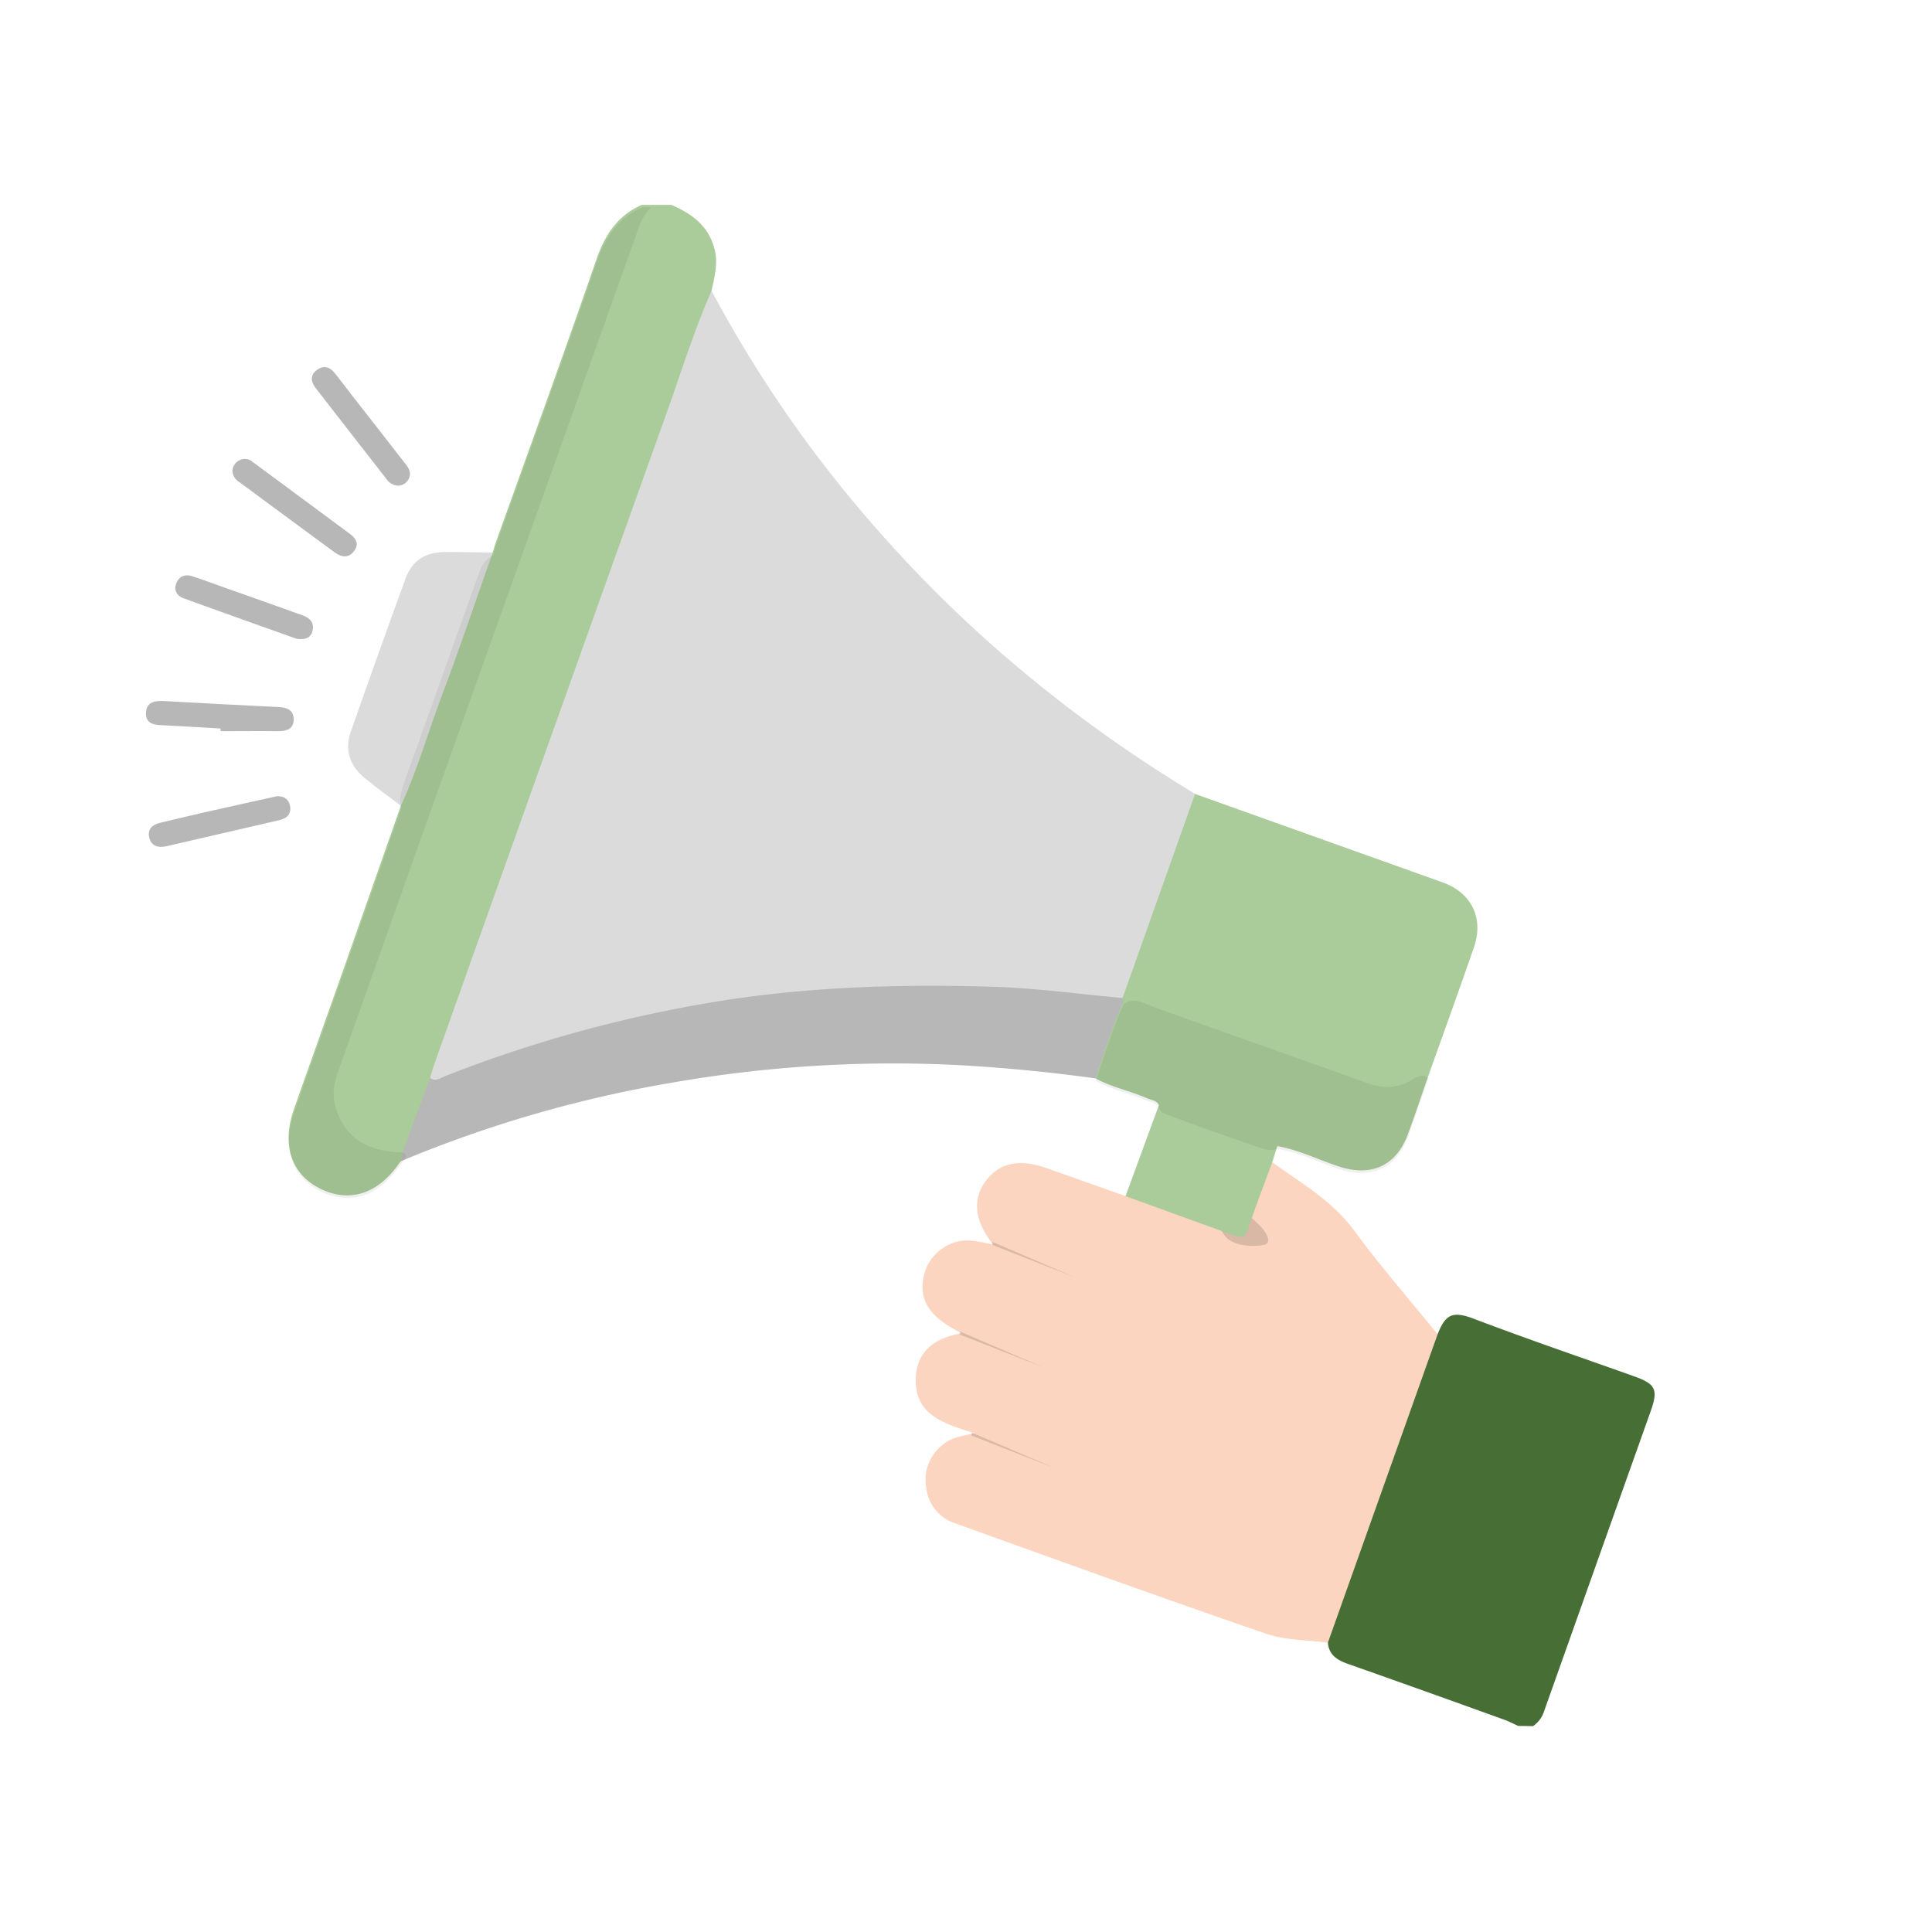 <svg xmlns="http://www.w3.org/2000/svg" viewBox="0 0 650 650"><defs><style>.cls-1{fill:#aacb9a;}.cls-2{fill:#466e35;}.cls-3{fill:#fbd5c0;}.cls-4{fill:#b7b7b7;}.cls-5{fill:#dbdbdb;}.cls-6{opacity:0.14;}.cls-7{opacity:0.06;}</style></defs><title>iconos</title><g id="denunciar"><path class="cls-1" d="M239.39,97.88c.94-4.66,2.3-9.23,1-14.1-2-7.76-7.62-11.91-14.52-14.84h-7c-3.66,1.39-5.74,4.06-7,7.76-15.9,45-32,90-48,135q-26,73.16-52.17,146.25c-4.43,12.49.41,24.28,12.15,29.48a16.8,16.8,0,0,0,12.63.5,4.83,4.83,0,0,0,2.49-2.94c2.77-7.19,5.79-14.31,7.53-21.86,11.33-28.42,20.8-57.52,31.2-86.28,14.54-40.2,28.79-80.51,43.2-120.76,5.72-16,11.27-32,17.11-47.93C239.2,104.78,239.27,101.35,239.39,97.88Z"/><path class="cls-2" d="M515.76,580.74a9.59,9.59,0,0,0,3.76-5.1q17.9-50.42,35.82-100.82c2.61-7.36,1.73-9.18-5.68-11.82-18-6.4-36-12.55-53.85-19.33-7.44-2.84-9.56-1.17-12.14,5.21-2.43.86-3.56,2.76-4.36,5.07-8.93,25.92-18.41,51.65-27.51,77.51-1.76,5-3.86,9.92-5.34,15-.61,2.12-1.22,4.19.29,6.18.34,4.12,3.08,5.86,6.64,7.12q26.5,9.35,52.93,18.9c1.53.55,3,1.36,4.45,2Z"/><path class="cls-1" d="M135.76,386.83c-13.06-.09-20.81-5.73-23.27-16.72-.84-3.8.08-7.34,1.29-10.75q27.47-77.42,55.08-154.78,22.89-64.2,45.78-128.41a17.5,17.5,0,0,1,4.25-7.23h-3c-8.25,3.64-12.43,10.2-15.34,18.64-11,31.94-22.58,63.67-33.94,95.49-.33.92-.56,1.88-.84,2.82-2.53,1.3-3.81,3.52-4.75,6.11-6.21,17.19-12.24,34.43-18.41,51.63-2.47,6.88-5,13.73-7.35,20.67a11.75,11.75,0,0,0-.4,6.78q-9.66,27.54-19.32,55.08c-5.54,15.71-11.17,31.39-16.68,47.11-4.19,12-.8,21.9,9,26.7s19.37,1.67,26.47-8.64a5.79,5.79,0,0,1,.69-.71C135.55,389.41,137.53,388.5,135.76,386.83Z"/><path class="cls-3" d="M446.75,552.67l36.92-103.79c-9.39-11.56-19.22-22.79-28-34.78C448.24,404,437.79,398.05,428,391c-2.22.06-3,1.64-3.83,3.38-2.14,4.53-3.39,9.38-5.11,14.06-1.27,3.45-3.38,4.61-7,3.35-8.79-3.08-17.56-6.21-26.35-9.29-2.42-.85-4.71-1.74-7.11-.11-8.91-3.16-17.82-6.34-26.73-9.47q-13.76-4.83-20.49,4.79c-4.27,6.1-3.46,13.14,2.74,21-5-1-9.48-2.33-14.09-.3s-7.92,5.53-9.13,10.5c-2.06,8.42,1.76,14.29,12.7,19.64-8.84,1.51-15.1,5.83-15.48,15-.53,12.55,9.46,15.37,19.72,18.64-4.12.94-7.35,1.39-10,3.39a14.92,14.92,0,0,0-6.24,14.81,14.21,14.21,0,0,0,9.82,12.13c34.8,12.54,69.59,25.11,104.57,37.14C432.55,551.9,439.84,551.73,446.75,552.67Z"/><path class="cls-4" d="M135.76,386.83c-.25,1.26-.51,2.52-.76,3.79a416.45,416.45,0,0,1,91.39-26.42,432.78,432.78,0,0,1,96.2-5.85q23.1,1.29,46,4.47a3.43,3.43,0,0,0,2.69-1.94c3.1-8.05,7.28-15.77,7.66-24.67a3.33,3.33,0,0,0-1-1.38c-3.15-1.78-6.72-1.81-10.15-2.26-22.14-2.89-44.39-3.43-66.7-3.19a430.1,430.1,0,0,0-144.37,27.36c-4.2,1.57-8.35,3.18-12,5.9Z"/><path class="cls-1" d="M378,336.91c-3.7,8.43-6.56,17.17-9.4,25.91,5.43,3,11.6,4.17,17.25,6.65,1.45.64,3.24.66,4.08,2.36.63,1.57,2,2.07,3.46,2.59,10.31,3.79,20.62,7.56,31,11a7.23,7.23,0,0,0,5.33.18c7.22,1.25,13.77,4.54,20.65,6.82,11,3.65,19.42-.19,23.38-11,2.38-6.51,4.57-13.08,6.85-19.62-2-1.58-3.76-.53-5.5.53-4.9,3-9.83,3.09-15.27,1.13C436,354.92,412.14,346.6,388.33,338,385.07,336.85,381.73,334.3,378,336.91Z"/><path class="cls-5" d="M134.87,271.08c5.61-12.08,9.2-24.92,13.89-37.35,6-15.83,11.38-31.88,17-47.84-5.31-.06-10.62-.18-15.94-.16-6.75,0-11.14,2.81-13.41,9q-9.35,25.63-18.37,51.39c-2.18,6.18-.38,11.48,4.59,15.58C126.6,265,130.79,268,134.87,271.08Z"/><path class="cls-6" d="M420.87,409.83c.38-.15,1.57,1.17,1.81,1.39a21.44,21.44,0,0,1,2.21,2.26c1.1,1.37,3.25,4.84.26,5.37-3.85.68-8.91.41-12.13-2.07a11.47,11.47,0,0,1-2.15-2.95Z"/><path class="cls-1" d="M429.73,385.64c-12.9-5.68-25.93-11-39.83-13.81l-11.23,30.6q18.25,6.61,36.51,13.24c2.32.85,3.75.83,4.71-2.13,2.47-7.58,5.4-15,8.14-22.5Q428.89,388.34,429.73,385.64Z"/><path class="cls-4" d="M74.22,246c6.46,0,12.92-.08,19.37,0,2.88,0,5.16-.73,5.22-3.87s-2.15-4.12-5-4.25q-19.14-.92-38.26-2c-3-.17-6.13,0-6.42,3.69-.32,4.23,3.09,4.32,6.21,4.47,6.29.3,12.58.7,18.87,1.06Z"/><path class="cls-4" d="M78.18,158.56a4.83,4.83,0,0,0,2.36,3.65q16,11.83,32.05,23.62c2.27,1.67,4.69,2.07,6.56-.48s.43-4.36-1.64-5.89q-16.2-12-32.43-24a4,4,0,0,0-4.63-.55A4.24,4.24,0,0,0,78.18,158.56Z"/><path class="cls-4" d="M93.08,267.9c-7.75,1.72-15.68,3.46-23.6,5.25-5.17,1.17-10.33,2.42-15.49,3.64-2.57.6-4.4,2-3.81,4.85.65,3.09,3.11,3.68,5.84,3.06,12.6-2.88,25.19-5.84,37.79-8.73,2.64-.6,4.3-2,3.77-4.83C97.17,269,95.65,267.72,93.08,267.9Z"/><path class="cls-4" d="M100.65,215c2.51.15,4-.69,4.5-2.79.66-2.86-1-4.35-3.43-5.21q-13.32-4.78-26.66-9.49c-3.43-1.22-6.85-2.49-10.31-3.62-2.35-.77-4.35-.15-5.38,2.22s.1,4.33,2.38,5.17c12.59,4.59,25.22,9.06,37.84,13.56A3.83,3.83,0,0,0,100.65,215Z"/><path class="cls-4" d="M133.85,163.4a4.14,4.14,0,0,0,3.64-2.22c1-1.93.16-3.52-1-5q-9-11.58-18.07-23.17c-1.94-2.49-3.8-5-5.79-7.48-1.68-2.09-3.79-2.76-6.09-1s-1.91,4-.29,6.08q11.9,15.34,23.85,30.65A5,5,0,0,0,133.85,163.4Z"/><path class="cls-5" d="M144.7,362.64c1.9,1.41,3.51,0,5.13-.62a444.33,444.33,0,0,1,88.3-24.56C270.08,332,302.27,331,334.54,332c14.4.47,28.75,2.47,43.13,3.77,2.89-.28,3.69-2.58,4.46-4.77q10-28.44,20.3-56.81c.88-2.43,1.33-4.82-.37-7.1-39.36-23.81-74.66-52.53-105.22-87a419.13,419.13,0,0,1-57.45-82.27c-5.82,13.22-10.07,27-14.93,40.6Q185.11,248.39,146,358.35C145.49,359.75,145.13,361.21,144.7,362.64Z"/><path class="cls-1" d="M402.06,267.12,377.67,335.8l.3,1.11c25.69,9.17,51.51,18,77,27.68,9.48,3.6,17.66,3.66,25.62-2.76,5.11-14.36,10.31-28.68,15.29-43.08,3.41-9.85-.79-18.4-10.55-21.89Q443.71,282,402.06,267.12Z"/><path class="cls-7" d="M135.84,387.72C122.78,387.63,115,382,112.57,371c-.84-3.8.08-7.34,1.29-10.75q27.46-77.42,55.08-154.78,22.89-64.2,45.78-128.41A17.5,17.5,0,0,1,219,69.83h-3c-8.25,3.64-12.43,10.2-15.34,18.64-11,31.94-22.58,63.67-33.94,95.49-.33.92-.56,1.88-.84,2.82-2.53,1.3-3.81,3.52-4.75,6.11-6.21,17.19-12.24,34.43-18.41,51.63-2.47,6.88-5,13.73-7.35,20.66A11.79,11.79,0,0,0,135,272q-9.66,27.54-19.32,55.08c-5.54,15.71-11.17,31.39-16.68,47.11-4.19,12-.8,21.9,9,26.7s19.37,1.67,26.47-8.64a6.69,6.69,0,0,1,.69-.72C135.63,390.3,137.61,389.39,135.84,387.72Z"/><path class="cls-7" d="M378.05,337.8c-3.7,8.43-6.56,17.17-9.4,25.91,5.43,3,11.6,4.17,17.25,6.65,1.45.64,3.24.66,4.08,2.36.63,1.57,2,2.07,3.46,2.59,10.31,3.79,20.62,7.56,31,11a7.23,7.23,0,0,0,5.33.18c7.22,1.25,13.77,4.54,20.65,6.82,11,3.65,19.42-.19,23.38-11,2.38-6.51,4.58-13.08,6.85-19.62-2-1.58-3.76-.53-5.5.53-4.9,3-9.83,3.08-15.27,1.13-23.81-8.57-47.7-16.89-71.51-25.47C385.15,337.74,381.81,335.19,378.05,337.8Z"/><polygon class="cls-6" points="333.88 418.83 361.88 429.83 333.88 417.83 333.88 418.83"/><polygon class="cls-6" points="322.88 448.96 350.88 459.96 322.88 447.96 322.88 448.96"/><polygon class="cls-6" points="326.88 482.96 354.88 493.96 326.88 481.96 326.88 482.96"/></g></svg>